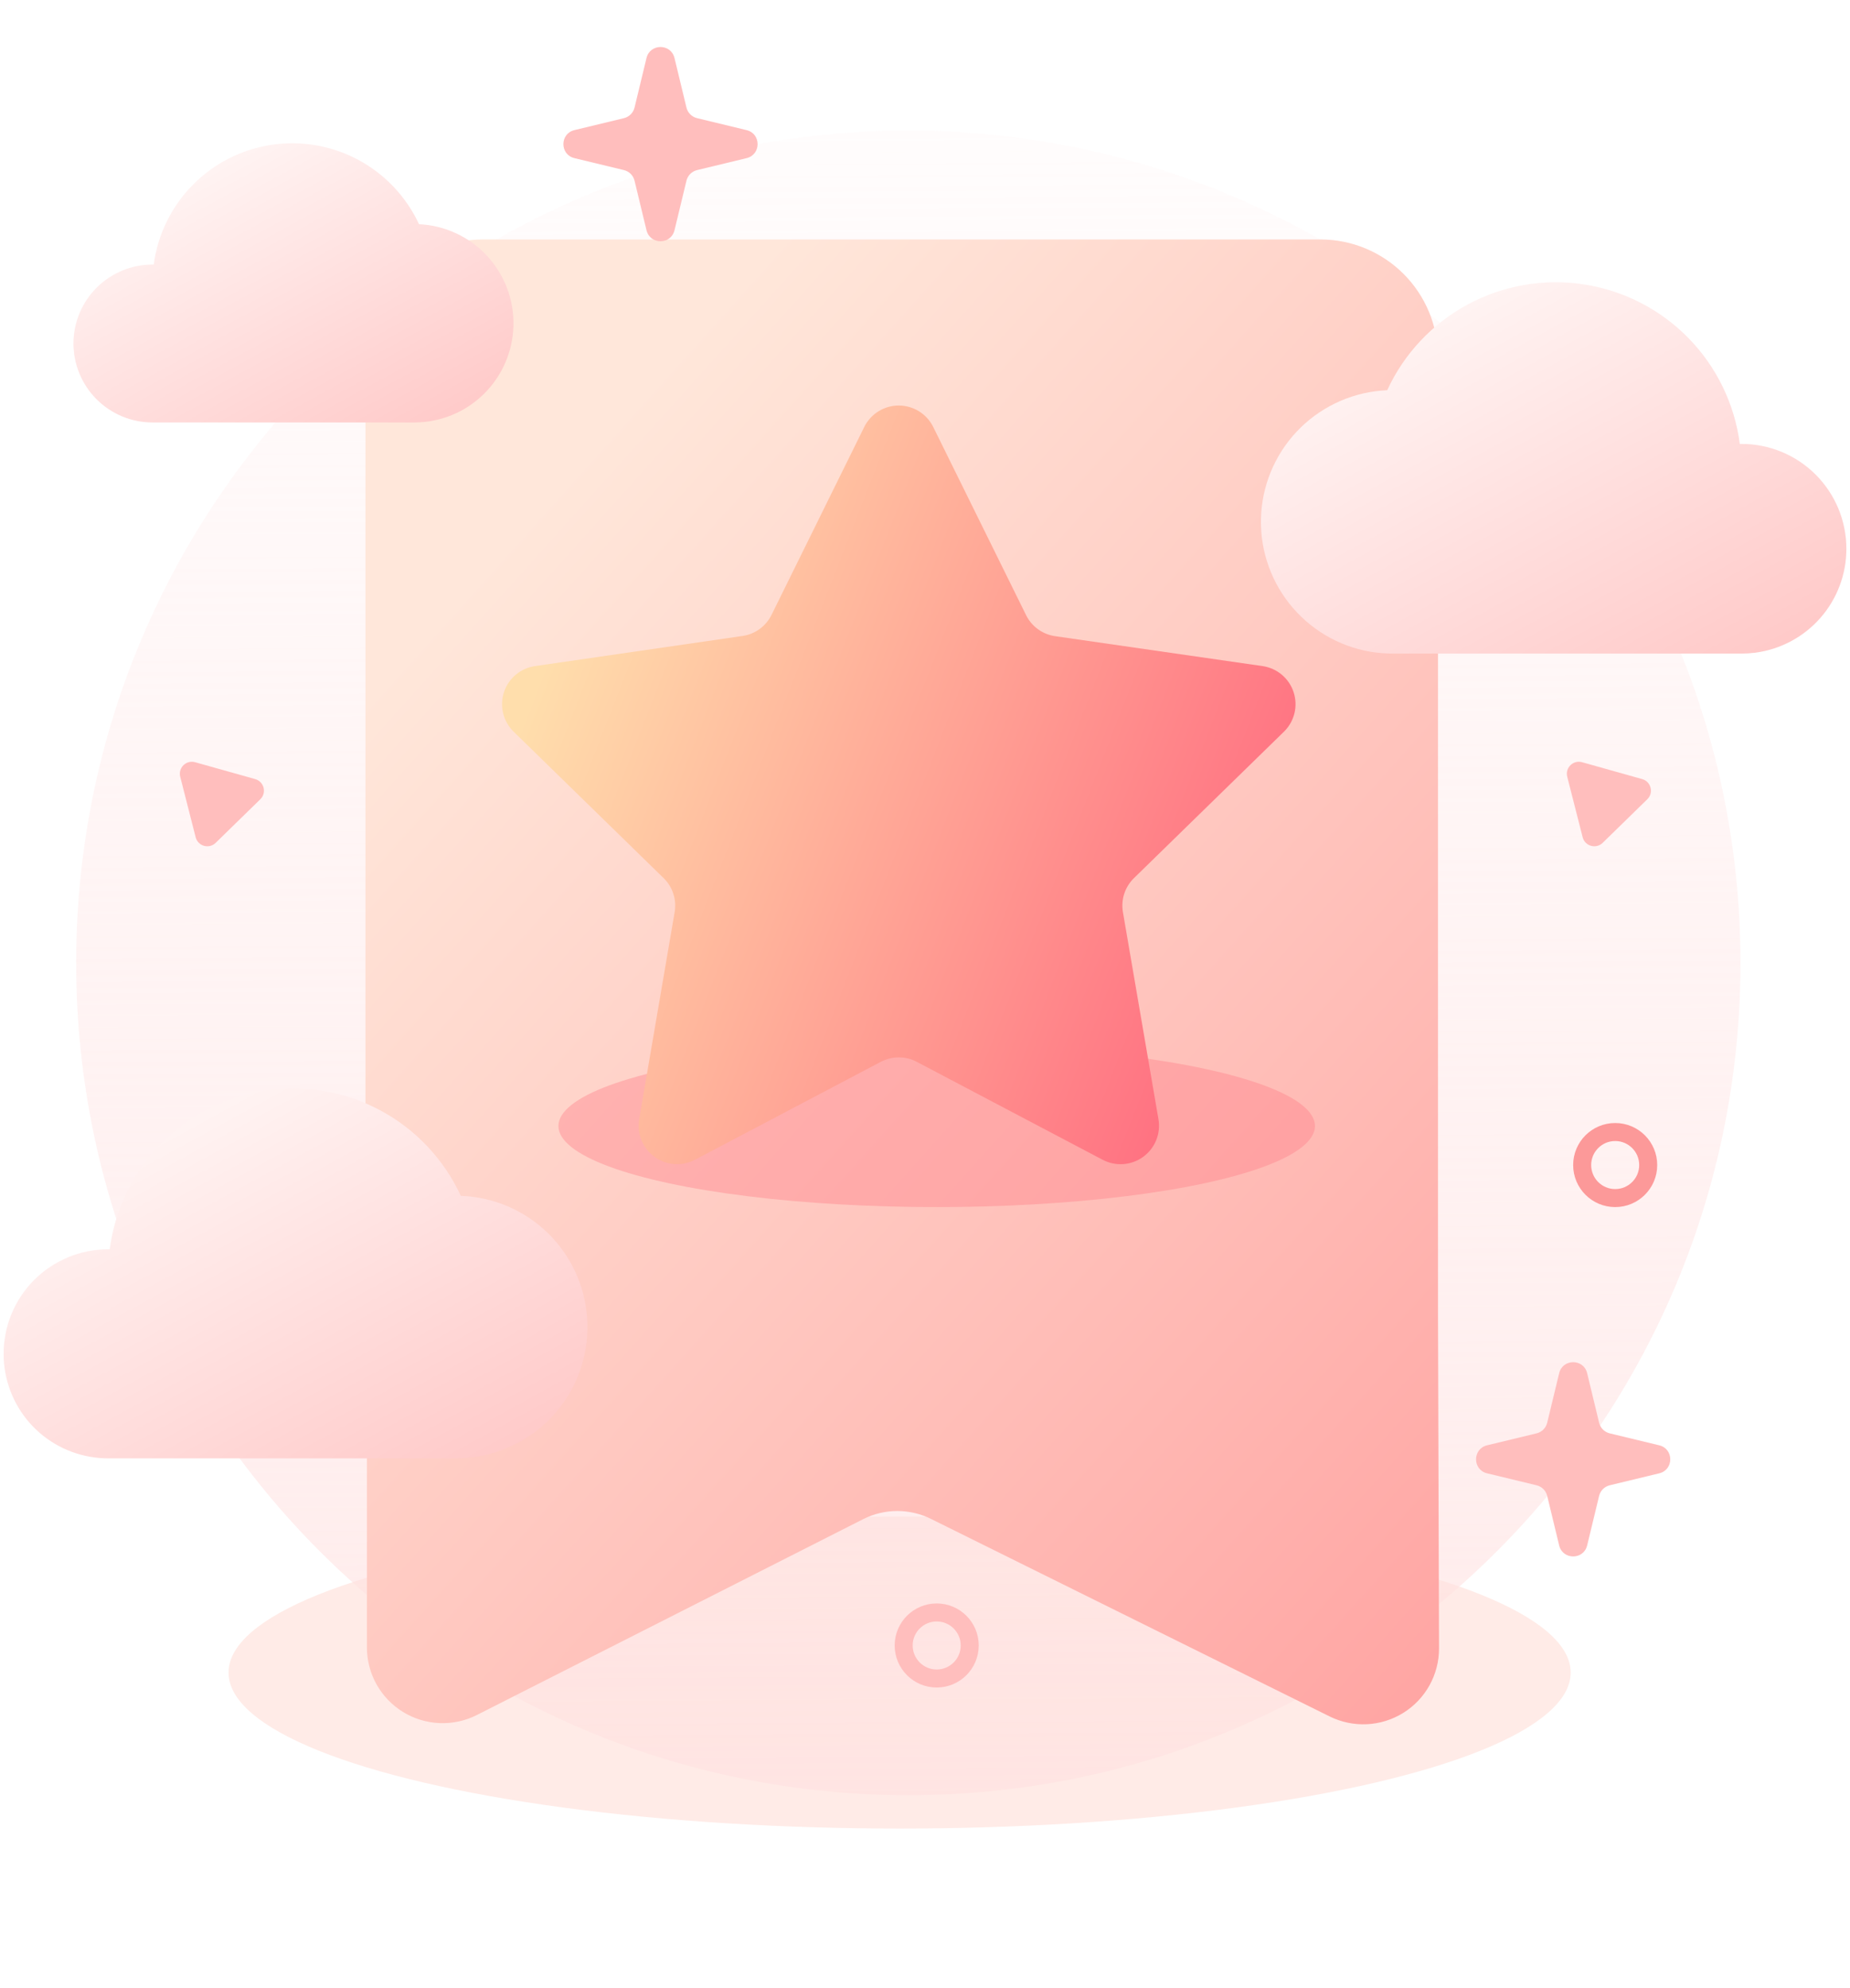 <svg width="255" height="274" viewBox="0 0 255 274" fill="none" xmlns="http://www.w3.org/2000/svg">
<g filter="url(#filter0_f_949_5027)">
<ellipse cx="124" cy="230.5" rx="92.5" ry="21.5" fill="#FFEBE7"/>
</g>
<path d="M125.201 247.402C188.549 247.402 239.902 196.049 239.902 132.701C239.902 69.353 188.549 18 125.201 18C61.853 18 10.5 69.353 10.5 132.701C10.5 196.049 61.853 247.402 125.201 247.402Z" fill="url(#paint0_linear_949_5027)"/>
<path d="M182.077 33H66.58C62.282 33 58.16 34.707 55.122 37.746C52.083 40.785 50.376 44.906 50.376 49.204V180.815H50.574V227.032C50.574 228.816 51.031 230.571 51.902 232.129C52.773 233.686 54.028 234.995 55.548 235.929C57.069 236.864 58.803 237.393 60.586 237.466C62.369 237.54 64.141 237.155 65.733 236.349L119.008 209.343C120.459 208.615 122.061 208.236 123.685 208.236C125.308 208.236 126.91 208.615 128.361 209.343L183.274 236.547C184.867 237.336 186.636 237.706 188.412 237.621C190.187 237.535 191.912 236.998 193.422 236.059C194.932 235.121 196.178 233.812 197.041 232.258C197.904 230.703 198.355 228.954 198.353 227.176L198.209 180.815V49.159C198.197 44.882 196.494 40.782 193.472 37.755C190.45 34.728 186.354 33.019 182.077 33Z" fill="url(#paint1_linear_949_5027)"/>
<path d="M254.5 75.625C254.504 79.128 253.234 82.512 250.926 85.148C248.618 87.783 245.431 89.489 241.959 89.948C241.324 90.029 240.685 90.07 240.045 90.073H191.987C190.945 90.07 189.904 89.984 188.875 89.816C184.458 89.053 180.478 86.684 177.703 83.164C174.928 79.644 173.552 75.221 173.842 70.748C174.132 66.275 176.066 62.066 179.272 58.934C182.479 55.801 186.73 53.965 191.209 53.778C193.531 48.738 197.428 44.589 202.314 41.958C207.199 39.326 212.808 38.355 218.294 39.19C223.78 40.025 228.846 42.621 232.727 46.587C236.609 50.554 239.095 55.674 239.811 61.177H240.029C241.928 61.174 243.81 61.546 245.565 62.27C247.321 62.995 248.916 64.059 250.26 65.401C251.604 66.743 252.671 68.336 253.398 70.091C254.126 71.845 254.5 73.726 254.5 75.625Z" fill="url(#paint2_linear_949_5027)"/>
<path d="M10.125 47.328C10.125 50.217 11.273 52.987 13.315 55.03C15.358 57.073 18.128 58.22 21.017 58.22H57.179C60.742 58.201 64.157 56.792 66.696 54.293C69.235 51.793 70.698 48.401 70.773 44.839C70.848 41.276 69.529 37.826 67.098 35.222C64.666 32.617 61.314 31.066 57.755 30.897C55.999 27.116 53.065 24.006 49.392 22.035C45.719 20.064 41.506 19.337 37.385 19.964C33.264 20.591 29.458 22.538 26.537 25.512C23.617 28.486 21.74 32.328 21.188 36.459H21.025C18.139 36.457 15.37 37.601 13.326 39.639C11.283 41.676 10.131 44.442 10.125 47.328Z" fill="url(#paint3_linear_949_5027)"/>
<g filter="url(#filter1_f_949_5027)">
<ellipse cx="129.112" cy="155.179" rx="52.14" ry="11.173" fill="#FF7C86" fill-opacity="0.39"/>
</g>
<path d="M128.613 58.8L141.432 84.771C141.812 85.541 142.374 86.207 143.069 86.712C143.763 87.217 144.57 87.546 145.42 87.67L174.074 91.802C175.044 91.951 175.954 92.365 176.702 93.001C177.451 93.636 178.008 94.466 178.312 95.4C178.616 96.333 178.656 97.332 178.425 98.286C178.195 99.241 177.705 100.112 177.009 100.804L156.304 121.014C155.688 121.613 155.228 122.353 154.962 123.171C154.697 123.988 154.635 124.857 154.782 125.704L159.679 154.241C159.847 155.216 159.739 156.219 159.366 157.137C158.993 158.054 158.371 158.848 157.57 159.43C156.769 160.012 155.821 160.358 154.834 160.429C153.846 160.499 152.859 160.292 151.983 159.831L126.354 146.328C125.593 145.929 124.746 145.72 123.887 145.72C123.028 145.72 122.181 145.929 121.42 146.328L95.791 159.831C94.916 160.29 93.929 160.495 92.943 160.423C91.957 160.351 91.011 160.004 90.212 159.423C89.412 158.842 88.791 158.048 88.418 157.132C88.046 156.217 87.937 155.215 88.104 154.241L92.992 125.704C93.138 124.857 93.077 123.988 92.812 123.171C92.546 122.353 92.086 121.613 91.47 121.014L70.766 100.804C70.069 100.112 69.579 99.241 69.349 98.286C69.118 97.332 69.158 96.333 69.462 95.4C69.766 94.466 70.323 93.636 71.072 93.001C71.82 92.365 72.73 91.951 73.7 91.802L102.354 87.643C103.204 87.519 104.011 87.19 104.705 86.685C105.4 86.18 105.962 85.514 106.342 84.744L119.161 58.773C119.607 57.902 120.285 57.172 121.121 56.662C121.957 56.153 122.917 55.885 123.895 55.888C124.874 55.891 125.832 56.164 126.665 56.678C127.498 57.192 128.172 57.927 128.613 58.8Z" fill="url(#paint4_linear_949_5027)"/>
<path d="M0.5 186.589C0.498 190.077 1.765 193.447 4.064 196.071C6.362 198.694 9.537 200.393 12.995 200.85C13.624 200.937 14.258 200.981 14.893 200.982H62.741C63.783 200.98 64.824 200.895 65.853 200.725C70.276 199.989 74.269 197.635 77.055 194.122C79.842 190.608 81.224 186.184 80.933 181.709C80.642 177.234 78.699 173.027 75.481 169.903C72.264 166.779 68 164.962 63.519 164.805C61.204 159.789 57.322 155.661 52.458 153.043C47.593 150.425 42.01 149.459 36.548 150.29C31.087 151.122 26.044 153.705 22.179 157.652C18.314 161.599 15.836 166.695 15.119 172.172H14.893C13.001 172.172 11.127 172.545 9.38 173.27C7.632 173.995 6.044 175.057 4.707 176.396C3.371 177.735 2.311 179.325 1.589 181.074C0.867 182.823 0.497 184.697 0.5 186.589Z" fill="url(#paint5_linear_949_5027)"/>
<path d="M216.023 107.046C215.708 105.811 216.848 104.699 218.075 105.043L226.355 107.37C227.582 107.715 227.975 109.258 227.063 110.148L220.908 116.156C219.996 117.046 218.463 116.615 218.148 115.38L216.023 107.046Z" fill="#FFBEBD"/>
<path d="M24.842 107.046C24.527 105.811 25.667 104.699 26.894 105.043L35.174 107.37C36.401 107.715 36.794 109.258 35.882 110.148L29.727 116.156C28.815 117.046 27.282 116.615 26.967 115.38L24.842 107.046Z" fill="#FFBEBD"/>
<path d="M89.111 7.999C89.6 5.972 92.483 5.972 92.972 7.999L94.619 14.821C94.794 15.545 95.36 16.11 96.084 16.285L102.906 17.932C104.933 18.421 104.933 21.305 102.906 21.794L96.084 23.441C95.36 23.615 94.794 24.181 94.619 24.905L92.972 31.727C92.483 33.754 89.6 33.754 89.111 31.727L87.464 24.905C87.289 24.181 86.724 23.615 85.999 23.441L79.177 21.794C77.15 21.305 77.15 18.421 79.177 17.932L85.999 16.285C86.724 16.11 87.289 15.545 87.464 14.821L89.111 7.999Z" fill="#FFBEBD"/>
<path d="M133.664 226.768C133.664 229.282 131.626 231.32 129.112 231.32C126.598 231.32 124.561 229.282 124.561 226.768C124.561 224.254 126.598 222.217 129.112 222.217C131.626 222.217 133.664 224.254 133.664 226.768Z" stroke="#FFBEBD" stroke-width="2.483"/>
<path d="M214.91 189.248C215.399 187.221 218.282 187.221 218.771 189.248L220.418 196.07C220.593 196.794 221.158 197.36 221.883 197.535L228.705 199.182C230.732 199.671 230.732 202.554 228.705 203.043L221.883 204.69C221.158 204.865 220.593 205.43 220.418 206.155L218.771 212.977C218.282 215.004 215.399 215.004 214.91 212.977L213.263 206.155C213.088 205.43 212.522 204.865 211.798 204.69L204.976 203.043C202.949 202.554 202.949 199.671 204.976 199.182L211.798 197.535C212.522 197.36 213.088 196.794 213.263 196.07L214.91 189.248Z" fill="#FFBEBD"/>
<circle cx="222.634" cy="160.559" r="4.552" stroke="#FC9999" stroke-width="2.483"/>
<defs>
<filter id="filter0_f_949_5027" x="9.727" y="187.227" width="228.546" height="86.546" filterUnits="userSpaceOnUse" color-interpolation-filters="sRGB">
<feFlood flood-opacity="0" result="BackgroundImageFix"/>
<feBlend mode="normal" in="SourceGraphic" in2="BackgroundImageFix" result="shape"/>
<feGaussianBlur stdDeviation="10.886" result="effect1_foregroundBlur_949_5027"/>
</filter>
<filter id="filter1_f_949_5027" x="56.282" y="123.316" width="145.662" height="63.727" filterUnits="userSpaceOnUse" color-interpolation-filters="sRGB">
<feFlood flood-opacity="0" result="BackgroundImageFix"/>
<feBlend mode="normal" in="SourceGraphic" in2="BackgroundImageFix" result="shape"/>
<feGaussianBlur stdDeviation="10.345" result="effect1_foregroundBlur_949_5027"/>
</filter>
<linearGradient id="paint0_linear_949_5027" x1="124.317" y1="-19.349" x2="126.667" y2="383.463" gradientUnits="userSpaceOnUse">
<stop stop-color="#FFE1E1" stop-opacity="0"/>
<stop offset="1" stop-color="#FFE1E0"/>
</linearGradient>
<linearGradient id="paint1_linear_949_5027" x1="234.354" y1="248.172" x2="56.947" y2="88.769" gradientUnits="userSpaceOnUse">
<stop stop-color="#FF9999"/>
<stop offset="1" stop-color="#FFE7DA"/>
</linearGradient>
<linearGradient id="paint2_linear_949_5027" x1="239.186" y1="112.143" x2="199.047" y2="38.898" gradientUnits="userSpaceOnUse">
<stop stop-color="#FFBEBD"/>
<stop offset="1" stop-color="#FFF6F5"/>
</linearGradient>
<linearGradient id="paint3_linear_949_5027" x1="59.266" y1="74.814" x2="29.082" y2="19.753" gradientUnits="userSpaceOnUse">
<stop stop-color="#FFBEBD"/>
<stop offset="1" stop-color="#FFF6F5"/>
</linearGradient>
<linearGradient id="paint4_linear_949_5027" x1="78.025" y1="83.939" x2="273.875" y2="160.346" gradientUnits="userSpaceOnUse">
<stop stop-color="#FFDEAC"/>
<stop offset="0.704" stop-color="#FF426F"/>
</linearGradient>
<linearGradient id="paint5_linear_949_5027" x1="65.7" y1="222.969" x2="25.732" y2="149.967" gradientUnits="userSpaceOnUse">
<stop stop-color="#FFBEBD"/>
<stop offset="1" stop-color="#FFF6F5"/>
</linearGradient>
</defs>
</svg>
